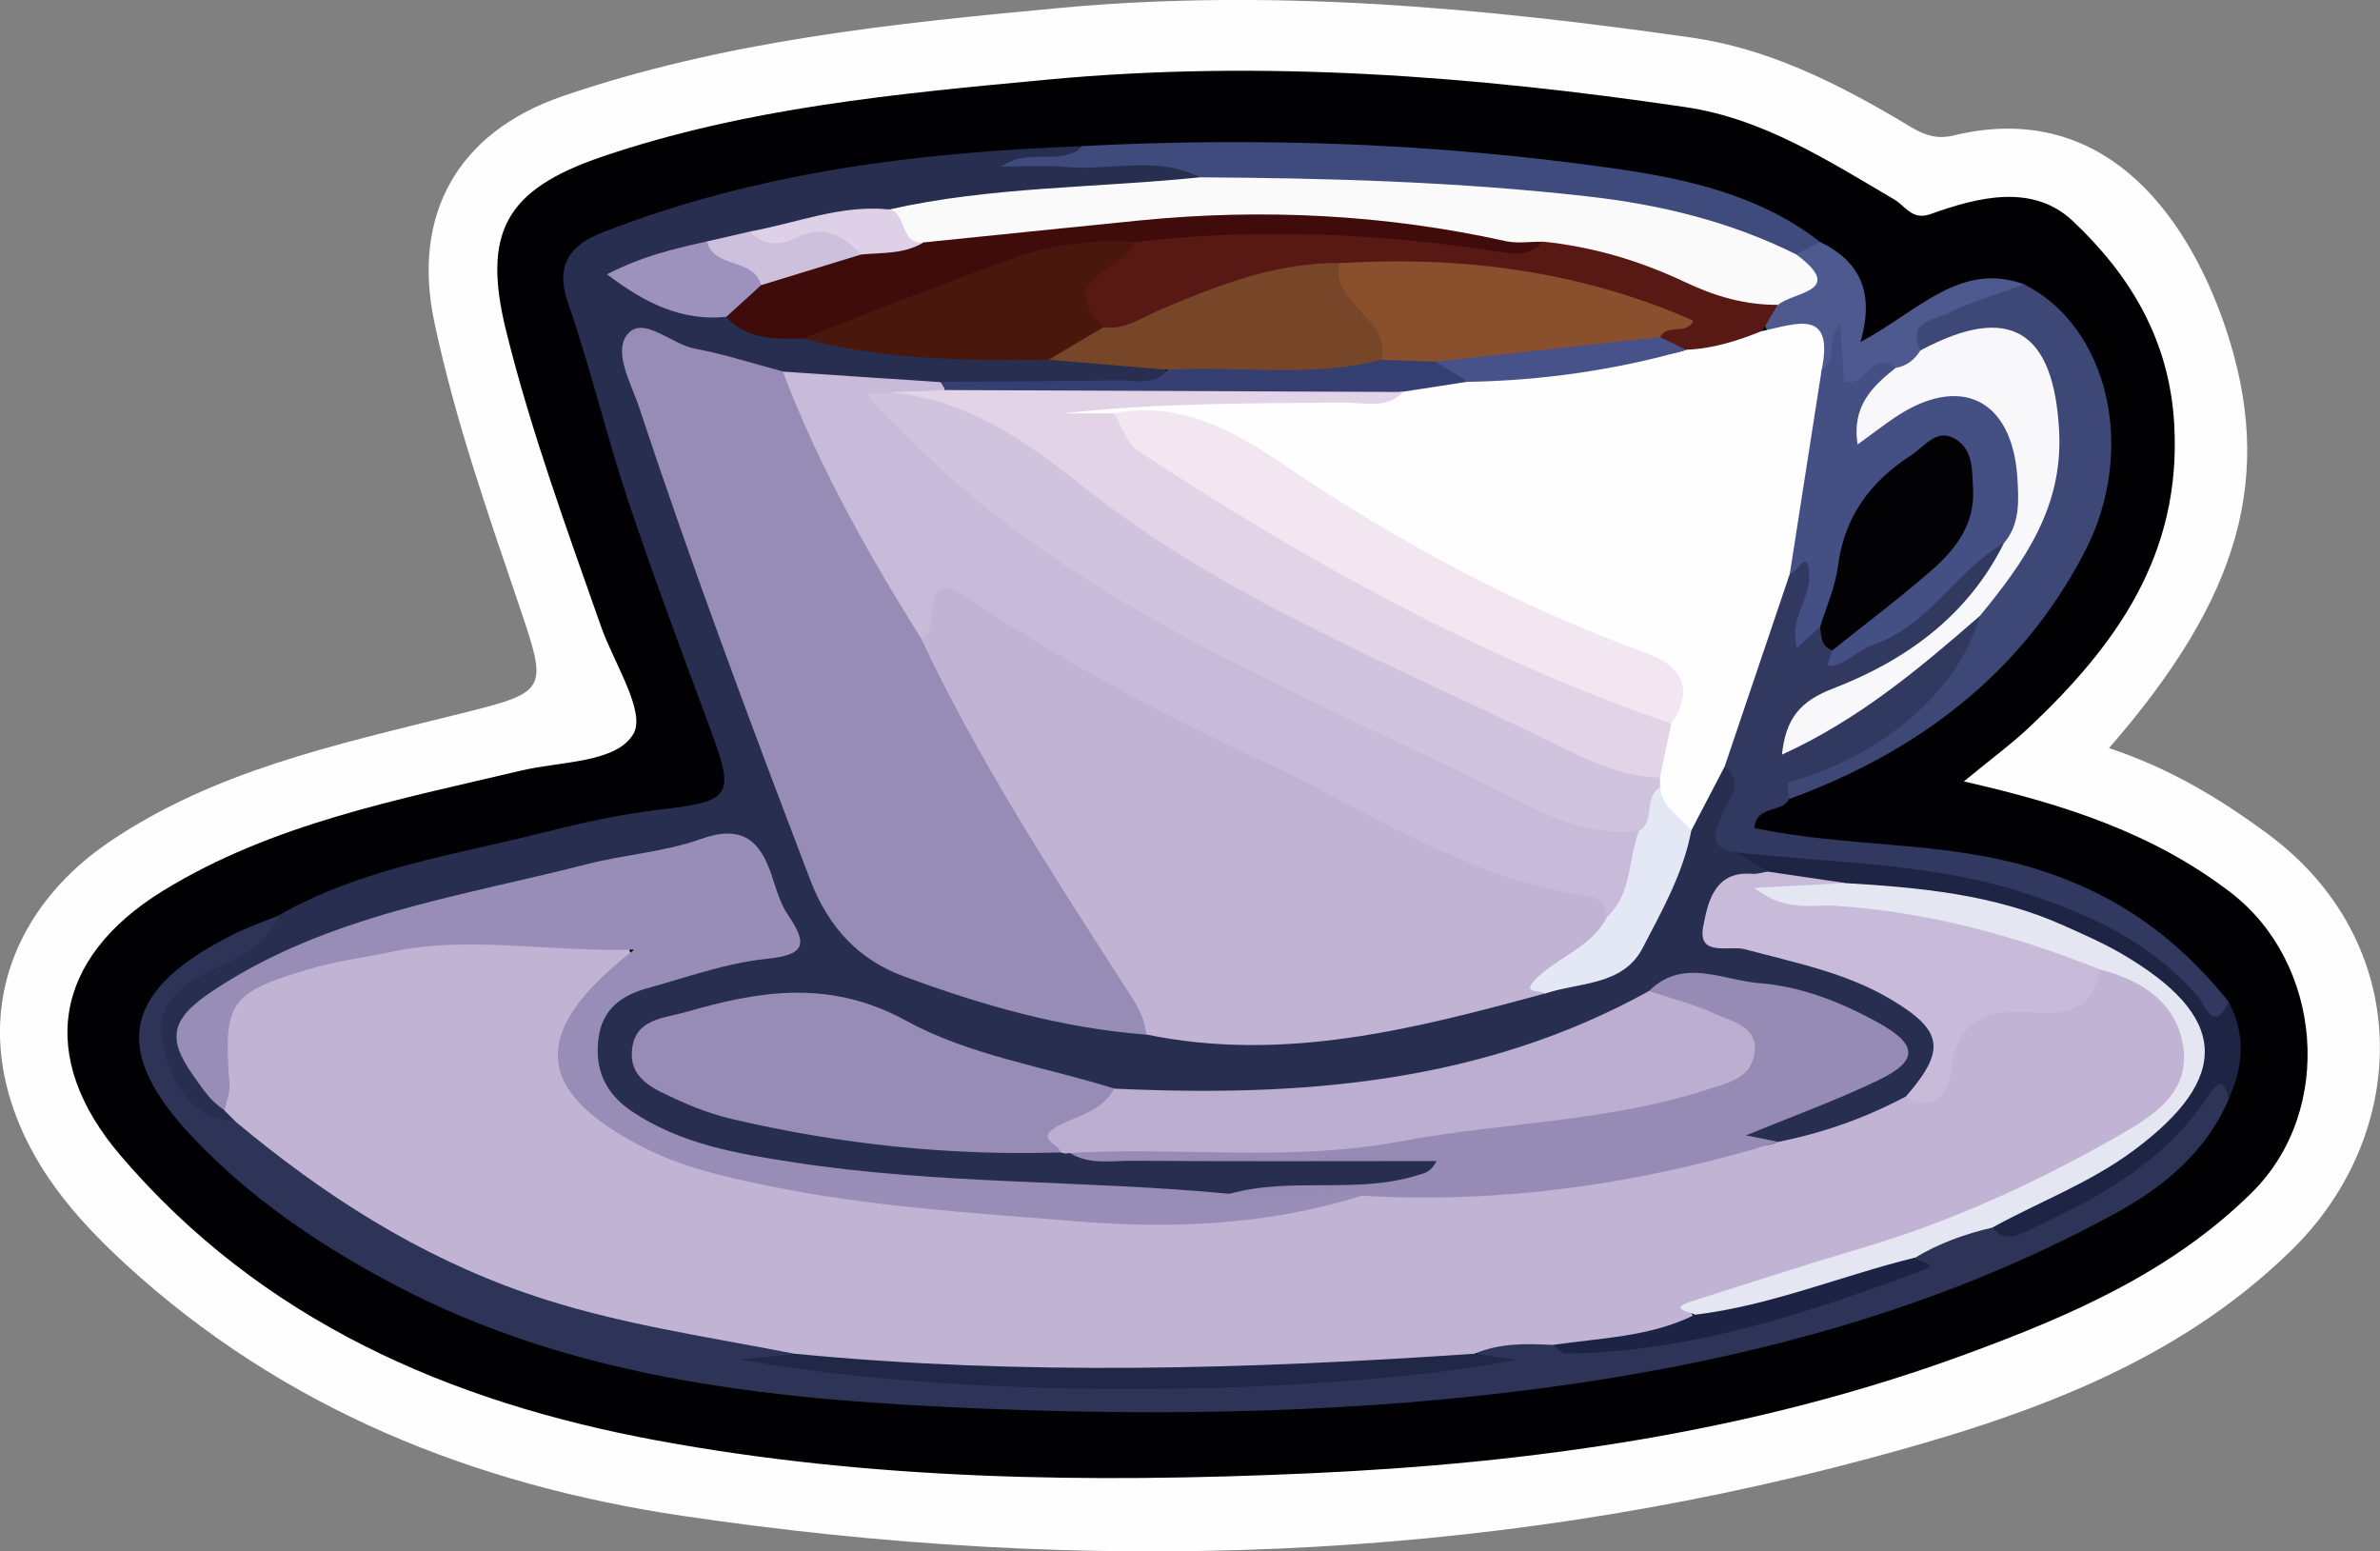 <?xml version="1.0" encoding="utf-8"?>
<!-- Generator: Adobe Illustrator 23.0.2, SVG Export Plug-In . SVG Version: 6.00 Build 0)  -->
<svg version="1.1" id="Camada_1" xmlns="http://www.w3.org/2000/svg" xmlns:xlink="http://www.w3.org/1999/xlink" x="0px" y="0px"
	 viewBox="0 0 160.01 104.29" style="enable-background:new 0 0 160.01 104.29;" xml:space="preserve">
<rect x="0" y="0" width="160.01" height="104.29" fill="#808080" stroke="none"/>
<style type="text/css">
	.st0{fill:#FEFEFE;}
	.st1{fill:#010002;}
	.st2{fill:#272E50;}
	.st3{fill:#2D3457;}
	.st4{fill:#313961;}
	.st5{fill:#3E4877;}
	.st6{fill:#404B7D;}
	.st7{fill:#1E2444;}
	.st8{fill:#4E5990;}
	.st9{fill:#C0B3D3;}
	.st10{fill:#C0B3D4;}
	.st11{fill:#968CB5;}
	.st12{fill:#C8BBD9;}
	.st13{fill:#988DB7;}
	.st14{fill:#978CB6;}
	.st15{fill:#BBAED0;}
	.st16{fill:#968BB5;}
	.st17{fill:#FAFAFA;}
	.st18{fill:#3F0C0B;}
	.st19{fill:#774528;}
	.st20{fill:#4A170D;}
	.st21{fill:#E4E8F4;}
	.st22{fill:#363F71;}
	.st23{fill:#9D92BE;}
	.st24{fill:#CCC0DD;}
	.st25{fill:#DED0E6;}
	.st26{fill:#E4E6F2;}
	.st27{fill:#202747;}
	.st28{fill:#1C2344;}
	.st29{fill:#444F84;}
	.st30{fill:#F8F7FA;}
	.st31{fill:#020103;}
	.st32{fill:#581814;}
	.st33{fill:#D0C3DD;}
	.st34{fill:#E2D4E6;}
	.st35{fill:#F2E6F0;}
	.st36{fill:#47528B;}
	.st37{fill:#8A502D;}
</style>
<g>
	<path class="st0" d="M141.79,50.29c4.09,1.36,7.43,3.38,10.61,5.72c9.93,7.29,9.75,20.09,1.69,28
		c-7.86,7.73-18.07,11.25-28.4,14.02c-26.28,7.05-52.96,7.85-79.8,3.87c-14.03-2.08-26.83-7.18-37.45-16.92
		C5,81.81,1.98,78.33,0.61,73.61c-1.94-6.72,0.83-13.01,6.76-17.03c7.02-4.75,15.14-6.5,23.15-8.5c6.37-1.59,6.38-1.48,4.34-7.5
		c-2.12-6.24-4.29-12.46-5.66-18.93c-1.52-7.19,1.53-12.74,8.61-15.18C48.66,2.75,59.97,1.58,71.3,0.53
		c14.25-1.32,28.37-0.01,42.45,2c5.06,0.73,9.57,2.97,13.94,5.54c1.09,0.64,2.08,1.42,3.64,1.04c9.85-2.4,15.56,4.95,18.25,12.79
		C153.04,32.04,150.56,40.22,141.79,50.29z"/>
	<path class="st1" d="M132.03,52.53c6.83,1.55,12.76,3.5,17.92,7.45c6.21,4.75,7.04,14.65,1.46,20.17
		c-5.42,5.37-12.24,8.31-19.24,10.88c-14.3,5.26-29.18,7.35-44.33,8.02c-14.64,0.65-29.24,0.45-43.68-2.22
		c-13.99-2.59-26.59-8.06-36.07-19.17c-5.61-6.58-4.53-13.23,2.87-17.78c7.38-4.53,15.81-6.12,24.08-8.08
		c2.67-0.63,6.39-0.51,7.54-2.46c0.87-1.47-1.3-4.75-2.17-7.22c-2.3-6.55-4.69-13.07-6.37-19.82c-1.65-6.65-0.07-9.55,6.42-11.76
		c9.72-3.31,19.85-4.24,29.98-5.19C84.83,4,99.09,5.1,113.31,7.2c5.23,0.77,9.59,3.6,14.03,6.2c0.77,0.45,1.21,1.44,2.46,0.99
		c3.24-1.17,6.88-2.05,9.55,0.46c3.85,3.63,6.53,8,6.83,13.75c0.47,8.7-3.91,14.78-9.74,20.28C135.24,50.01,133.89,51,132.03,52.53z
		"/>
	<path class="st2" d="M18.73,61.54c5.59-3.21,11.92-4.08,18.03-5.63c2.54-0.65,5.12-1.2,7.72-1.5c4.63-0.54,4.93-0.92,3.36-5.17
		c-1.9-5.16-3.85-10.31-5.59-15.53c-1.48-4.42-2.54-8.97-4.07-13.37c-0.91-2.62,0.26-3.91,2.33-4.72
		c10.37-4.04,21.23-5.4,32.26-5.79c-1.45,1-1.45,1-3.78,1.04c3.27,0.08,6.17-0.64,9.11-0.36c1.08,0.1,2.55-0.35,2.62,1.54
		c-1.47,1.18-3.29,1.46-5.01,1.47c-5.22,0.02-10.34,0.77-15.47,1.55c-3.18-0.36-6.16,0.69-9.18,1.36c-1.05,0.11-2.11,0.17-3.12,0.55
		c-1.5,0.62-3.27,0.52-4.83,1.74c1.87,1.68,4.17,1.7,6.27,2.25c1.71,0.67,3.52,0.87,5.3,1.21c5.3,0.58,10.59,1.16,15.94,0.96
		c2.7,0.56,5.69-0.04,8.04,1.97c-0.69,1.73-2.26,1.45-3.6,1.49c-3.76,0.09-7.51,0.03-11.27,0.04c-3.56,0.06-7.1-0.05-10.6-0.75
		c-2.72-0.4-5.36-1.17-7.99-1.96c-1.49-0.45-2.06-0.03-1.72,1.51c0.21,0.93,0.49,1.85,0.78,2.76c3.38,10.58,7.49,20.9,11.41,31.29
		c1.07,2.83,3.26,4.42,5.9,5.36c5.18,1.85,10.46,3.36,15.97,3.85c8.77,1.74,17.1-0.86,25.52-2.54c6.36-0.61,8.32-5.35,9.84-10.51
		c0.53-1.71,1.14-3.37,2.87-4.27c1.93,0.12,1.43,1.46,1.24,2.58c-0.16,0.97-1.06,1.99,0.26,2.81c0.63,0.64,2,0.73,1.59,2.14
		c-0.44,0.43-1.03,0.6-1.54,0.9c-0.85,0.48-1.74,1.05-1.47,2.19c0.23,1.01,1.27,0.99,2.06,1.13c3.32,0.6,6.53,1.49,9.47,3.23
		c4.24,2.51,4.52,4.5,1.11,8.07c-2.69,1.65-5.62,2.64-8.73,3.09c-0.91-0.1-2.12,0.09-2.25-1.17c-0.09-0.94,0.93-1.3,1.67-1.65
		c1.94-0.93,4.03-1.53,5.93-2.53c1-0.52,1.95-1.18,0.73-2.44c-2.38-2.47-11.63-3.77-14.96-2.08c-11.19,6.35-23.35,7.2-35.81,6.35
		c-5.94-1.4-11.78-3.09-17.41-5.54c-4.3-1.87-8.48-0.32-12.5,1.23c-1.57,0.61-1.24,1.87-0.01,2.75c1.49,1.06,3.25,1.49,4.99,1.93
		c7.01,1.77,14.16,2.17,21.36,2.25c0.42,0.04,0.82,0.12,1.23,0.23c6.58,0.74,13.19,0.11,19.77,0.34c1.62,0.06,3.39-0.38,4.94,1.33
		c-1.43,1.7-3.37,1.93-5.34,2.07c-2.87,0.2-5.76-0.24-8.61,0.33c-5.49,0.04-11.01-0.1-16.48-0.49c-6.66-0.47-13.41-0.66-19.9-2.61
		c-1.97-0.6-3.89-1.25-5.47-2.61c-3.51-3.01-2.82-7.75,1.41-9.57c1.99-0.85,4.11-1.3,6.2-1.84c1.11-0.29,3.15,0.16,2.65-1.96
		c-0.45-1.89-0.81-4.16-3.46-4.46c-0.72-0.08-1.44,0.07-2.14,0.23c-8.52,1.97-17.15,3.5-25.39,6.57c-1.47,0.55-2.85,1.22-4.17,2.06
		c-4.56,2.91-4.63,3.26-1.31,7.65c0.36,0.46,0.62,0.97,0.67,1.57c-0.2,0.66-0.73,1.06-1.32,0.85c-2.63-0.92-3.7-3.19-4.45-5.6
		c-0.65-2.06,0.23-3.65,1.87-4.95C14.21,64.11,16.83,63.39,18.73,61.54z"/>
	<path class="st3" d="M18.73,61.54c-1,2.61-3.66,3.08-5.69,4.32c-1.9,1.17-2.57,2.6-2,4.75c0.8,3.04,2.32,4.61,4.82,4.79
		c1.27-0.57,2.03,0.36,2.8,1.03c9.15,7.77,19.99,11.38,31.65,13.05c1.18,0.17,2.77-0.22,3.11,1.61c-0.08,0.02-0.22,0.05-0.29,0.14
		c-0.25,0.33-0.19,0.26,0.12,0.28C63.5,92.17,73.74,92.51,84,92.3c5.01-0.1,9.96-1,14.98-0.89c0.92,0.02-0.02-0.65,0.31-0.87
		c1.35-1.44,3.03-1.08,4.68-0.9c2.98,1.1,5.92,0.27,8.82-0.33c5.26-1.09,10.38-2.74,15.56-4.16c0.38-0.11,0.49-0.45,0.37-0.85
		c1.23-1.7,3.02-2.17,4.96-2.35c5.52-0.33,9.31-3.7,12.95-7.34c0.67-0.67,1.09-1.64,1.99-2.01c1.39-0.58,1.73,0.01,1.21,1.31
		c-1.54,3.58-4.42,5.92-7.69,7.7c-12.04,6.55-25.05,9.93-38.56,11.72c-12.39,1.64-24.85,1.87-37.28,1.37
		c-13.76-0.56-27.49-1.79-40-8.45c-4.88-2.6-9.42-5.68-13.27-9.72c-5.47-5.74-4.9-9.75,2.1-13.43
		C16.27,62.46,17.52,62.04,18.73,61.54z"/>
	<path class="st4" d="M116.67,57.29c-1.97-0.33-1.32-1.45-0.85-2.62c0.4-1,1.54-2.03,0.14-3.14c-0.84-1.01-0.43-2.09-0.02-3.05
		c1.36-3.2,2.16-6.61,3.62-9.77c0.55-0.68,0.9-1.93,2.04-1.43c1,0.44,0.73,1.57,0.66,2.5c-0.06,0.73-0.84,1.55,0.19,2.19
		c0.47,0.34,0.75,0.84,1.1,1.27c3.55-1.09,6.21-3.43,8.75-6c0.68-0.69,1.29-2.73,2.84-0.82c-0.49,3.93-4.03,5.37-6.41,7.71
		c-2.01,1.97-4.98,2.55-7.71,4.78c5.06-1.91,8.06-5.68,12.12-7.83c1.87,0.74,0.57,1.68,0.11,2.5c-2.06,3.69-5.23,6.1-8.98,7.93
		c-1.34,0.66-2.97,0.87-3.97,2.18c-0.46,1-2.21,0.39-2.35,1.97c6.13,1.31,12.44,0.84,18.56,2.64c5.61,1.65,9.8,4.65,13.31,9.02
		c0.48,0.99,0.38,1.68-0.93,1.48c-0.86-0.13-1.52-0.72-2.08-1.34c-5.55-6.17-13.08-7.63-20.74-8.38
		C122.83,58.78,119.74,58.21,116.67,57.29z"/>
	<path class="st5" d="M120.3,53.71c-0.19-1.01-0.21-1.07,0.25-1.2c3.13-0.93,5.97-2.45,8.35-4.63c1.92-1.76,3.46-3.89,4.21-6.47
		c-0.28-1.13,0.6-1.71,1.15-2.47c2.41-3.33,3.44-7.05,3.01-11.15c-0.45-4.25-2.1-5.34-6.26-4.16c-0.69,0.2-1.36,0.45-2.1,0.26
		c-1.94-1.66-0.14-2.49,0.9-3.05c1.93-1.05,4.05-1.7,6.3-1.71c5.58,2.8,7.63,11.03,4.06,17.94C135.9,45.31,128.92,50.55,120.3,53.71
		z"/>
	<path class="st6" d="M80.66,11.91c-2.93-1.48-6.05-0.4-9.08-0.69c-1.27-0.12-2.55-0.02-4.29-0.02c1.97-1.34,4.04,0.04,5.46-1.38
		c11.94-0.62,23.86-0.19,35.68,1.49c4.86,0.69,9.85,1.76,13.94,4.96c-0.37,0.92-1.1,1.27-2.03,1.3
		c-11.66-4.22-23.88-4.13-36.02-4.61C83.03,12.91,81.67,13,80.66,11.91z"/>
	<path class="st7" d="M116.67,57.29c6.47,0.74,13.03,0.68,19.36,2.71c4.53,1.46,8.65,3.37,11.8,7.07c0.34,0.4,1.06,2.5,1.99,0.26
		c1.19,2.18,1,4.37,0.01,6.56c-0.3-1.61-0.82-1.06-1.42-0.16c-2.9,4.39-7.31,6.79-11.91,8.91c-0.89,0.41-1.75,0.92-2.55-0.14
		c0.71-1.95,2.65-2.3,4.18-3.1c2.88-1.51,5.68-3.08,7.81-5.61c1.72-2.04,1.86-3.93-0.19-5.97c-3.91-3.89-8.79-5.62-14.02-6.64
		c-2.7-0.53-5.43-0.83-8.16-1.16c-1.52-0.66-3.5,0.17-4.73-1.44C118.11,58.15,117.39,57.72,116.67,57.29z"/>
	<path class="st8" d="M120.76,17.1c0.54-0.28,1.08-0.55,1.62-0.83c2.57,1.26,3.7,3.27,2.7,6.72c3.88-2.05,6.68-5.46,11.03-3.87
		c-1.74,0.63-3.53,1.14-5.19,1.95c-0.91,0.44-2.73,0.57-1.81,2.48c0,1.04-0.67,1.49-1.54,1.78c-0.81,0.14-1.53,0.53-2.27,0.84
		c-1.4,0.6-1.97,0-1.85-1.42c0.05-0.6,0.09-1.21,0.08-1.82c-0.16,0.63,0.18,1.38-0.4,1.92c-0.17,0.15-0.39,0.2-0.64,0.17
		c-0.81-1.44-1.86-2.56-3.62-2.75c-0.51-0.65-0.21-1.23,0.14-1.8C120.02,19.58,120.94,18.63,120.76,17.1z"/>
	<path class="st9" d="M104.42,90.41c-1.79-0.09-3.57-0.14-5.27,0.59c-0.52,0.56-1.2,0.75-1.93,0.81
		c-11.19,0.87-22.41,1.14-33.6,0.57c-3.31-0.17-6.92,0.3-10.11-1.36c-6.06-1.19-12.18-2.03-18.08-4.07
		c-7.34-2.54-13.69-6.62-19.58-11.54c-0.25-0.25-0.51-0.51-0.76-0.76c-2.21-5.93-1.16-8.06,4.92-10.18
		c6.61-2.31,13.4-2.07,20.22-1.57c0.81,0.06,1.77,0.15,2.12,1.05c0.36,0.94-0.43,1.5-0.99,2.11c-3.91,4.35-3.36,7.22,1.71,10.09
		c4.41,2.5,9.37,2.92,14.17,3.59c11.49,1.6,23.03,2.55,34.58,0.26c7.29-0.82,14.75-0.46,21.8-2.93c2.01-0.71,3.99,0.5,5.92-0.31
		c3.01-0.59,5.86-1.6,8.57-3.04c1.7-0.16,2.66-1.43,2.79-2.78c0.3-3.21,2.3-3.9,4.91-3.73c2.23,0.15,3.83-0.87,5.32-2.3
		c3.4,0,5.33,2.3,6.27,4.97c0.9,2.55-1.07,4.51-3.09,5.96c-4.41,3.17-9.32,5.43-14.4,7.24c-5.28,1.88-10.44,4.21-16.09,4.93
		c-0.59,0.07,0.46,0.58,0.03,0.92C110.85,90.31,107.74,91.03,104.42,90.41z"/>
	<path class="st10" d="M103.88,66.78c-8.79,2.39-17.59,4.67-26.82,2.76c-5.93-8.48-12.09-16.83-15.53-26.76
		c0.81-4.54,1.57-4.88,5.48-2.42c10.62,6.68,21.95,12,33.35,17.17c1.74,0.79,3.54,1.41,5.45,1.71c1.18,0.18,2.43,0.34,2.73,1.84
		C108.55,64.25,104.92,64.46,103.88,66.78z"/>
	<path class="st11" d="M61.92,42.91c3.82,8.11,8.68,15.6,13.52,23.12c0.71,1.11,1.52,2.14,1.62,3.52
		c-5.66-0.43-11.07-1.98-16.33-3.93c-2.95-1.09-5.01-3.22-6.25-6.45C50.47,48.66,46.53,38.14,43,27.47
		c-0.55-1.67-1.82-3.84-0.79-5.03c1.06-1.22,2.93,0.71,4.52,1c1.99,0.37,3.93,1.01,5.9,1.53C56.27,30.67,59.63,36.51,61.92,42.91z"
		/>
	<path class="st0" d="M118.48,22.25c2.2-0.44,4.87-1.61,3.99,2.63c1.18,4.86-0.29,9.31-2.14,13.7c-1.46,4.32-2.92,8.64-4.38,12.95
		c-0.75,1.43-1.49,2.86-2.24,4.29c-1.75-0.04-2.4-1.23-2.81-2.68c-0.06-0.35-0.06-0.71-0.04-1.07c0.14-1.24,0.6-2.4,0.88-3.6
		c0.55-1.98-0.28-3.22-2.11-3.93c-9.73-3.75-18.7-8.93-27.34-14.71c-2.6-1.74-5.54-0.99-8.37-1.05c-1.29-0.09-2.61-0.09-3.65-1.84
		c7.98-1.55,15.82-0.34,23.52-1.25c1.6-0.38,3.27-0.38,4.85-0.89c4.68-0.25,9.31-0.92,13.89-1.89
		C114.51,22.73,116.39,21.47,118.48,22.25z"/>
	<path class="st12" d="M61.92,42.91c-3.59-5.72-6.89-11.6-9.29-17.93c3.54,0.24,7.07,0.48,10.61,0.71c0.34,0.28,0.36,0.58,0.05,0.89
		c-0.89,0.63-1.9,0.64-2.88,0.59c3.48,4.41,10.98,10.23,18.37,14.12c8.03,4.23,16.17,8.22,24.44,11.98
		c2.39,1.09,5.16,1.05,7.29,2.74c0.06,2.26,0.45,4.67-2.46,5.64c-0.11-0.78-0.45-1.32-1.31-1.43c-8.01-1.07-14.59-5.64-21.67-8.95
		c-6.91-3.23-13.64-6.79-19.99-11.06C61.5,37.8,63.49,42.58,61.92,42.91z"/>
	<path class="st13" d="M91.57,80.38c-6.32,1.97-12.71,2.25-19.34,1.71c-7.01-0.57-13.99-0.99-20.9-2.44
		c-2.82-0.59-5.55-1.22-8.13-2.55c-7.28-3.74-7.71-7.73-0.56-13.26c-5.93,0.16-11.08-0.96-16.3,0.14c-1.86,0.39-3.76,0.63-5.57,1.17
		c-5.37,1.59-5.75,2.23-5.34,7.73c0.04,0.57-0.21,1.16-0.33,1.75c-0.94-0.58-1.49-1.47-2.12-2.35c-1.83-2.58-1.44-3.86,1.44-5.75
		c7.67-5.04,16.47-6.24,25-8.43c2.55-0.66,5.24-0.82,7.7-1.7c2.78-0.99,3.99,0.1,4.78,2.5c0.3,0.91,0.57,1.87,1.1,2.64
		c1.37,2.01,1.05,2.66-1.49,2.92c-2.7,0.28-5.34,1.24-7.98,1.97c-1.7,0.47-3.03,1.37-3.29,3.35c-0.29,2.13,0.49,3.75,2.23,4.92
		c3.28,2.21,7.07,2.85,10.86,3.43c9.72,1.51,19.57,1.19,29.33,2.12C85.62,79.89,88.6,79.63,91.57,80.38z"/>
	<path class="st14" d="M71.3,77.47c-7.45,0.23-14.81-0.54-22.06-2.24c-1.27-0.3-2.53-0.75-3.72-1.31c-1.5-0.7-3.32-1.37-3.01-3.5
		c0.28-1.96,2.17-1.97,3.61-2.39c5-1.45,9.7-2.21,14.83,0.6c4.21,2.31,9.27,3.08,13.95,4.54c0.11,1.98-1.49,2.51-2.82,2.84
		C70.96,76.29,71.44,76.93,71.3,77.47z"/>
	<path class="st15" d="M71.3,77.47c-0.05-0.58-1.81-0.89-0.19-1.77c1.33-0.72,3-0.99,3.8-2.52c12.49,0.58,24.7-0.33,35.95-6.56
		c2.14-0.78,4.01,0.1,5.74,1.14c2.9,1.75,2.69,4.45-0.39,6.01c-0.96,0.49-2.02,0.73-3.06,0.98c-13.58,3.19-27.37,3.47-41.21,2.76
		l-0.32,0.03L71.3,77.47z"/>
	<path class="st16" d="M71.93,77.51c7.37-0.44,14.79,0.61,22.12-0.77c6.87-1.29,13.94-1.3,20.68-3.48c1.44-0.47,2.92-0.75,3.21-2.35
		c0.35-1.92-1.5-2.23-2.71-2.79c-1.39-0.64-2.91-1.01-4.37-1.5c2.3-2.27,4.97-0.72,7.42-0.53c2.83,0.22,5.55,1.29,8.05,2.69
		c2.62,1.46,2.64,2.54-0.04,3.83c-2.75,1.33-5.64,2.37-8.89,3.71c1.03,0.21,1.59,0.32,2.15,0.44c-9.12,2.81-18.43,4.17-27.98,3.62
		c-2.97-0.04-5.95-0.08-8.93-0.12c4.16-1.18,8.56,0.04,12.71-1.27c0.41-0.13,0.85-0.18,1.23-0.94c-6.82,0-13.64,0.03-20.46-0.02
		C74.72,78.02,73.25,78.32,71.93,77.51z"/>
	<path class="st17" d="M120.76,17.1c3.39,2.51-0.18,2.5-1.23,3.4c-1.82,1.47-3.59,0.66-5.36-0.12c-3.51-1.54-7.1-2.78-10.95-3.12
		c-5.05-0.71-10.13-1.19-15.19-1.8c-5.4-0.65-10.87,0.39-16.3,0.69c-2.95,0.17-5.88,0.81-8.83,1.08c-2.13,0.05-3.49-0.69-3.11-3.15
		c6.87-1.55,13.92-1.44,20.87-2.16c8.71,0.05,17.4,0.3,26.06,1.28C111.62,13.75,116.33,14.89,120.76,17.1z"/>
	<path class="st12" d="M141.15,65.16c-0.33,2.44-1.96,3.1-4.1,2.92c-2.95-0.24-5.39-0.03-5.85,3.81c-0.14,1.15-0.9,3.17-3.08,1.84
		c2.73-3.14,2.55-4.45-1.03-6.57c-3.02-1.79-6.44-2.45-9.78-3.35c-1.04-0.28-3.21,0.56-2.8-1.54c0.3-1.5,0.69-3.73,3.26-3.53
		c0.35,0.03,0.71-0.09,1.06-0.15c1.73,0.25,3.45,0.51,5.18,0.76c-1.16,1.27-2.62,0.69-4.01,0.8c6.21-0.58,12.07,1.11,17.93,2.75
		C139.23,63.26,140.83,63.33,141.15,65.16z"/>
	<path class="st18" d="M62.06,16.3c4.85-0.49,9.7-1,14.56-1.48c8.27-0.82,16.48-0.41,24.61,1.39c0.78,0.17,1.64,0.03,2.46,0.04
		c-0.41,2.03-2.1,1.76-3.37,1.59c-7.79-1.08-15.59-1.39-23.41-0.51c-3.51-0.23-6.73,0.68-10.08,1.81c-4.19,1.4-8.19,3.79-12.84,3.62
		c-1.85,0.02-3.73,0.12-5.15-1.44c-0.13-1.65,1.21-2.09,2.25-2.78c2.11-1.09,4.42-1.59,6.69-2.18C59.2,15.91,60.64,17.2,62.06,16.3z
		"/>
	<path class="st19" d="M78.52,24.86c-2.68-0.23-5.35-0.45-8.03-0.68c0.28-2.21,2.28-2.26,3.74-3c3.73-1.17,7.19-3.09,11.07-3.85
		c1.62-0.32,3.24-0.86,4.83,0.12c1.04,1.16,1.82,2.5,2.68,3.78c0.78,1.17,1.02,2.42-0.16,3.56C87.95,26.42,83.24,26.59,78.52,24.86z
		"/>
	<path class="st20" d="M74.18,22c-1.23,0.73-2.46,1.46-3.69,2.19c-5.55,0.05-11.1,0.01-16.52-1.44c4.55-1.75,9.09-3.54,13.67-5.23
		c2.79-1.03,5.71-1.46,8.7-1.25C76.24,18.41,73.33,19.5,74.18,22z"/>
	<path class="st21" d="M108.04,61.64c1.7-1.56,1.41-3.87,2.15-5.79c-0.02-1.21-0.48-2.63,1.41-2.9c0.15,1.37,1.38,1.93,2.11,2.87
		c-0.53,2.86-1.96,5.38-3.27,7.9c-1.32,2.55-4.25,2.3-6.57,3.07c-0.29-0.29-1.74,0.1-0.51-1.08
		C104.86,64.27,107.04,63.63,108.04,61.64z"/>
	<path class="st22" d="M78.52,24.86c4.78-0.3,9.62,0.58,14.36-0.68c1-0.92,2.17-0.94,3.41-0.67c1,0.49,2.51,0.42,2.39,2.15
		c-1.45,0.22-2.89,0.45-4.34,0.67c-5.96,0.74-11.93,0.2-17.9,0.31c-2.87,0.05-5.7,0.22-8.54,0.64c-1.45,0.22-3.16,0.34-4.34-1.08
		c-0.11-0.18-0.22-0.35-0.33-0.53c4-0.03,7.99-0.04,11.99-0.1C76.36,25.56,77.61,25.95,78.52,24.86z"/>
	<path class="st23" d="M51.17,19.17c-0.78,0.71-1.56,1.42-2.34,2.13c-2.97,0.29-5.4-0.87-8.02-2.86c2.39-1.24,4.55-1.72,6.71-2.21
		C48.89,17.02,51.31,16.5,51.17,19.17z"/>
	<path class="st24" d="M51.17,19.17c-0.49-1.87-3.15-1.07-3.64-2.94c0.97-0.22,1.94-0.45,2.91-0.67c1.58,0.9,2.96-0.13,4.38-0.51
		c1.89-0.51,2.87,0.15,3.07,2.06C55.65,17.79,53.41,18.48,51.17,19.17z"/>
	<path class="st25" d="M57.88,17.11c-1.27-1.38-2.61-2.04-4.54-1.05c-0.86,0.44-2.08,0.49-2.91-0.5c3.11-0.56,6.1-1.82,9.35-1.48
		c1.22,0.27,0.7,2.32,2.28,2.23C60.77,17.1,59.3,16.97,57.88,17.11z"/>
	<path class="st26" d="M141.15,65.16c-5.71-2.28-11.58-3.86-17.75-4.27c-1.57-0.11-3.28,0.47-5.46-1.2c2.53-0.14,4.3-0.24,6.07-0.33
		c5.03,0.3,10.04,0.75,14.72,2.85c1.31,0.59,2.63,1.16,3.87,1.88c7.25,4.21,7.48,8.35,0.79,13.29c-2.91,2.15-6.3,3.41-9.44,5.14
		c-1.84,0.43-3.6,1.06-5.22,2.04c-4.66,2.27-9.41,4.24-14.77,3.83c-0.39-0.26-1.92-0.38-0.14-0.94c3.74-1.19,7.48-2.41,11.24-3.52
		c6.1-1.8,11.84-4.42,17.34-7.57c2.27-1.3,4.82-2.83,4.39-5.95C146.35,67.38,143.97,65.89,141.15,65.16z"/>
	<path class="st27" d="M53.51,91.01c15.21,1.47,30.43,1.03,45.64-0.01c0.8,0.12,1.61,0.24,2.83,0.41
		c-11.7,2.28-35.86,2.94-52.23-0.02C51.43,91.22,52.47,91.12,53.51,91.01z"/>
	<path class="st28" d="M113.95,88.38c5.1-0.61,9.83-2.62,14.77-3.83c0.27,0.27,1.67,0.43,0.64,0.81
		c-7.78,2.89-15.65,5.54-24.09,5.63c-0.28,0-0.57-0.38-0.86-0.58C107.64,89.93,110.95,89.88,113.95,88.38z"/>
	<path class="st29" d="M120.33,38.58c0.71-4.57,1.42-9.13,2.14-13.7c1.12-0.67,0.25-2.08,1.26-3.11c0.09,1.47,0.16,2.7,0.24,3.88
		c1.48,0.48,1.88-2.29,3.48-0.92c0.06,1.03-0.79,1.68-1.17,2.91c1.59-0.92,2.91-1.94,4.57-1.99c1.83-0.05,3.16,0.85,4.19,2.29
		c1.83,2.58,1.68,6.53-0.32,8.58c-3.23,1.86-5.03,5.54-8.75,6.81c-0.98,0.33-1.8,1.26-2.77,1.44c-0.63,0.12-0.05-0.68-0.02-1.06
		c0.64-2.76,3.24-3.64,5.08-5.22c1.77-1.52,3.34-3.08,3.3-5.6c-0.03-1.89-0.66-2.8-2.59-1.52c-2.27,1.51-3.79,3.47-4.4,6.21
		c-0.36,1.64-0.17,3.68-2.2,4.56c-0.43,0.39-0.86,0.79-1.56,1.42c-0.55-1.92,0.87-3.29,0.83-4.81
		C121.57,36.55,120.77,38.7,120.33,38.58z"/>
	<path class="st30" d="M134.72,36.52c1.11-1.3,1-2.89,0.91-4.4c-0.34-5.31-3.86-7.01-8.26-4.04c-0.77,0.52-1.51,1.1-2.48,1.8
		c-0.41-2.56,0.98-3.9,2.56-5.15c0.74-0.12,1.27-0.55,1.66-1.17c6-3.22,8.99-1.35,9.33,5.47c0.25,5.1-2.36,8.76-5.33,12.37
		c-4.04,3.52-8.13,6.97-13.31,9.33c0.26-2.42,1.2-3.59,3.45-4.45C128.12,44.4,132.29,41.41,134.72,36.52z"/>
	<path class="st31" d="M122.37,42.15c0.41-1.36,1.02-2.7,1.2-4.09c0.42-3.34,2.2-5.7,4.92-7.46c0.93-0.6,1.76-1.92,3.09-1.01
		c1.09,0.75,1,2.05,1.07,3.26c0.14,2.4-1.18,4.08-2.81,5.51c-2.15,1.87-4.43,3.58-6.65,5.36C122.43,43.44,122.44,42.77,122.37,42.15
		z"/>
	<path class="st32" d="M74.18,22c-3.36-3.45,1.4-3.84,2.16-5.74c8.15-0.93,16.27-0.6,24.37,0.65c0.99,0.15,2.17,0.36,2.97-0.67
		c3.37,0.33,6.58,1.29,9.62,2.73c1.99,0.94,4.02,1.54,6.22,1.52c-0.34,0.58-0.69,1.17-1.04,1.75c-1.65,0.67-3.32,1.2-5.11,1.27
		c-0.82,0.3-1.59,0.45-2.01-0.59c0.17-1.29,0.82-1.54,1.6-1.12c-6.01-1.36-12.18-3.63-18.86-3.15c-1.42,0.1-2.9,0.1-4.08-0.97
		c-4.35-0.03-8.28,1.55-12.18,3.21C76.66,21.41,75.57,22.19,74.18,22z"/>
	<path class="st33" d="M111.6,52.95c-1.14,0.64-0.26,2.27-1.41,2.9c-4.08,0.47-7.45-1.73-10.78-3.36
		C87.88,46.85,75.92,41.97,65.8,33.74c-2.52-2.05-4.76-4.35-7-6.62c-1.23-1.25,0.75-0.37,1.05-0.76c5.75-0.35,10.01,2.47,14.16,6.11
		c4.41,3.87,9.79,6.39,15.04,8.95c6.97,3.4,13.71,7.3,21.1,9.8c0.58,0.2,1.01,0.63,1.45,1.04C111.61,52.49,111.61,52.72,111.6,52.95
		z"/>
	<path class="st34" d="M111.6,52.26c-2.73-0.03-5.14-1.31-7.44-2.43c-10.7-5.25-21.94-9.63-31.35-17.13
		c-3.97-3.16-7.84-5.84-12.96-6.33c1.24-0.05,2.48-0.1,3.72-0.15c10.26,0.04,20.52,0.09,30.78,0.13c-1.18,1.2-2.69,0.69-4.05,0.71
		c-6.27,0.06-12.55,0.02-18.86,0.73c1.15,0,2.31,0,3.46,0c10.47,8.18,22.41,13.71,34.47,19.04c1.08,0.48,2.32,0.69,2.99,1.83
		C112.1,49.85,111.85,51.05,111.6,52.26z"/>
	<path class="st35" d="M112.36,48.64C99.6,44.26,87.91,37.78,76.68,30.42c-0.97-0.63-1.25-1.72-1.78-2.65
		c4.45-0.81,7.97,1.13,11.52,3.54c7.6,5.16,15.67,9.47,24.34,12.62C113.07,44.78,113.93,46.36,112.36,48.64z"/>
	<path class="st36" d="M111.61,22.66c0.59,0.29,1.18,0.57,1.77,0.86c-4.8,1.36-9.7,2.06-14.69,2.15c-0.72-0.45-1.45-0.9-2.17-1.35
		C101.39,22.35,106.36,21.22,111.61,22.66z"/>
	<path class="st37" d="M111.61,22.66c-5.03,0.55-10.06,1.1-15.09,1.65c-1.21-0.04-2.42-0.09-3.62-0.13
		c0.63-2.86-3.45-3.65-2.86-6.49c8.2-0.5,16.17,0.51,23.8,3.86C113.44,22.55,112.06,21.75,111.61,22.66z"/>
</g>
</svg>
